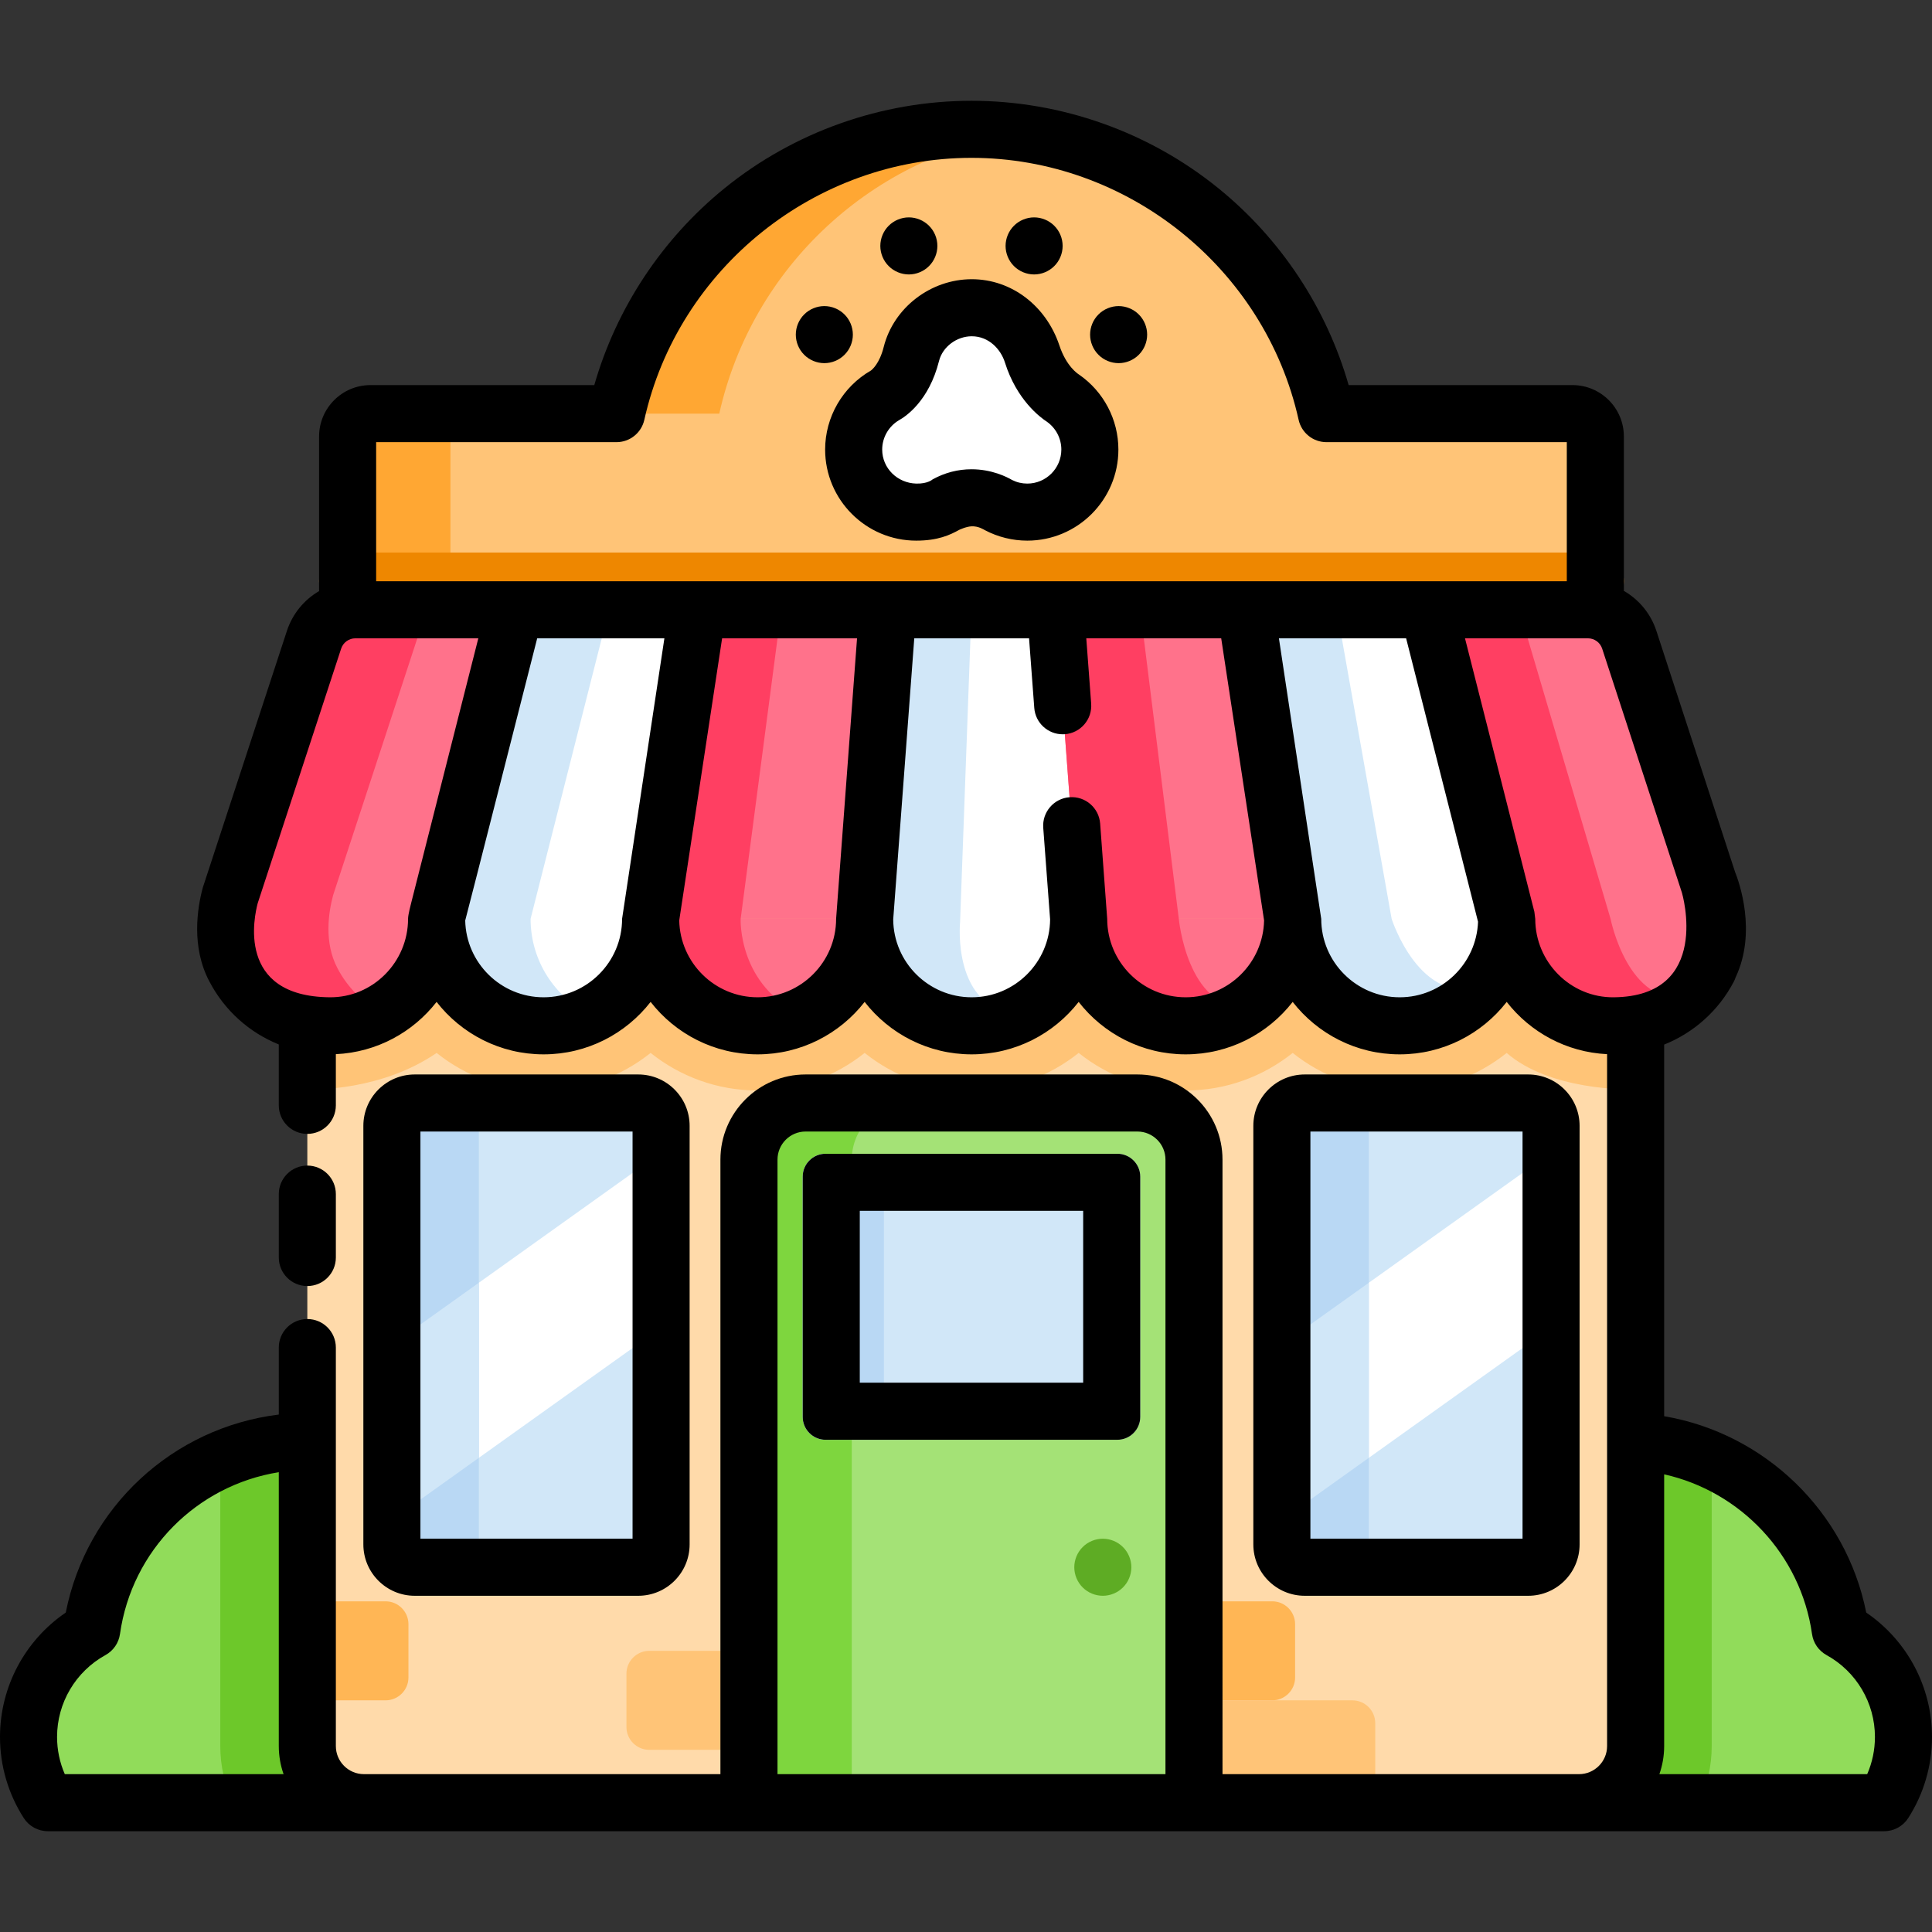 <?xml version="1.0" encoding="iso-8859-1"?>
<!-- Generator: Adobe Illustrator 19.0.0, SVG Export Plug-In . SVG Version: 6.00 Build 0)  -->
<svg version="1.1" id="Layer_1" xmlns="http://www.w3.org/2000/svg" xmlns:xlink="http://www.w3.org/1999/xlink" x="0px" y="0px"
	 viewBox="0 0 512 512" style="enable-background:new 0 0 512 512;" xml:space="preserve">
<rect x="0" y="0" width="512" height="512" fill="#333333" stroke="none"/>
<g>
	<path style="fill:#91DC5A;" d="M385.398,477.728c-8.536-10.138-13.686-23.22-13.686-37.51c0-32.19,26.095-58.285,58.284-58.285
		c29.393,0,53.692,21.762,57.694,50.051c9.982,5.499,16.748,16.119,16.748,28.321c0,6.419-1.879,12.394-5.105,17.423
		L385.398,477.728L385.398,477.728z"/>
	<path style="fill:#91DC5A;" d="M126.6,477.728c8.536-10.138,13.686-23.22,13.686-37.51c0-32.19-26.095-58.285-58.284-58.285
		c-29.393,0-53.692,21.762-57.694,50.051c-9.982,5.499-16.748,16.119-16.748,28.322c0,6.419,1.879,12.394,5.105,17.423
		L126.6,477.728L126.6,477.728z"/>
</g>
<g>
	<path style="fill:#6DC82A;" d="M82.003,381.935c-8.412,0-16.403,1.789-23.625,4.997v75.793c0,5.365,1.212,10.45,3.369,15.004
		h64.853c8.536-10.138,13.686-23.22,13.686-37.51C140.288,408.03,114.193,381.935,82.003,381.935z"/>
	<path style="fill:#6DC82A;" d="M429.996,381.935c8.412,0,16.403,1.789,23.625,4.997v75.793c0,5.365-1.212,10.45-3.369,15.004
		h-64.853c-8.536-10.138-13.686-23.22-13.686-37.51C371.712,408.03,397.807,381.935,429.996,381.935z"/>
</g>
<path style="fill:#FFDAAA;" d="M418.455,233.644H96.449c-8.252,0-15.004,6.752-15.004,15.004v214.077
	c0,8.252,6.751,15.004,15.004,15.004h322.007c8.252,0,15.004-6.752,15.004-15.004V248.647
	C433.459,240.396,426.708,233.644,418.455,233.644z"/>
<g>
	<path style="fill:#FFC477;" d="M433.459,288.61v-39.962c0-8.252-6.751-15.004-15.004-15.004H96.449
		c-8.252,0-15.004,6.751-15.004,15.004V288.6c1.939,0.251,19.75,0.391,34.266-9.561c7.783,6.22,17.636,9.952,28.351,9.952
		c10.718,0,20.576-3.734,28.359-9.958c7.784,6.224,17.641,9.958,28.359,9.958s20.576-3.734,28.359-9.958
		c7.784,6.224,17.641,9.958,28.359,9.958s20.576-3.734,28.359-9.958c7.784,6.224,17.641,9.958,28.359,9.958
		c10.718,0,20.576-3.734,28.359-9.958c7.784,6.224,17.641,9.958,28.359,9.958c10.714,0,20.568-3.732,28.35-9.952
		C410.685,288.992,431.55,288.854,433.459,288.61z"/>
	<path style="fill:#FFC477;" d="M213.561,437.487h-41.497c-3.327,0-6.049,2.722-6.049,6.049v14.142c0,3.327,2.722,6.049,6.049,6.049
		h41.497c3.327,0,6.049-2.722,6.049-6.049v-14.142C219.61,440.209,216.888,437.487,213.561,437.487z"/>
</g>
<path style="fill:#FFB655;" d="M337.167,424.367h-41.497c-3.327,0-6.049,2.722-6.049,6.049v14.142c0,3.327,2.722,6.049,6.049,6.049
	h41.497c3.327,0,6.049-2.722,6.049-6.049v-14.142C343.216,427.09,340.494,424.367,337.167,424.367z"/>
<path style="fill:#FFC477;" d="M358.405,450.607h-41.497c-3.327,0-6.049,2.722-6.049,6.049v14.142c0,3.327,2.722,6.049,6.049,6.049
	h41.497c3.327,0,6.049-2.722,6.049-6.049v-14.142C364.454,453.329,361.732,450.607,358.405,450.607z"/>
<path style="fill:#FFB655;" d="M102.193,424.367H81.445v26.239h20.749c3.327,0,6.049-2.722,6.049-6.049v-14.142
	C108.242,427.09,105.52,424.367,102.193,424.367z"/>
<path style="fill:#FFC477;" d="M416.734,109.616h-65.202c-9.602-43.113-48.074-75.345-94.08-75.345s-84.478,32.232-94.08,75.345
	H98.171c-3.327,0-6.049,2.722-6.049,6.049v61.57c0,3.327,2.722,6.049,6.049,6.049h318.563c3.327,0,6.049-2.722,6.049-6.049v-61.57
	C422.782,112.338,420.06,109.616,416.734,109.616z"/>
<g>
	<path style="fill:#FFA733;" d="M271.075,35.243c-4.452-0.63-8.996-0.971-13.623-0.971c-46.006,0-84.478,32.232-94.08,75.345h27.245
		C199.254,70.839,231.251,40.879,271.075,35.243z"/>
	<path style="fill:#FFA733;" d="M119.367,177.236v-61.57c0-3.327,2.722-6.049,6.049-6.049H98.171c-3.327,0-6.049,2.722-6.049,6.049
		v61.57c0,3.327,2.722,6.049,6.049,6.049h27.245C122.089,183.285,119.367,180.562,119.367,177.236z"/>
</g>
<path style="fill:#EE8700;" d="M422.782,161.558H92.122c-4.176,0-7.561-3.384-7.561-7.561s3.385-7.561,7.561-7.561h330.66
	c4.176,0,7.561,3.384,7.561,7.561S426.958,161.558,422.782,161.558z"/>
<g>
	<path style="fill:#FF728B;" d="M200.779,271.853c15.662,0,28.359-12.697,28.359-28.359h-56.719
		C172.42,259.157,185.117,271.853,200.779,271.853z"/>
	<path style="fill:#FF728B;" d="M314.217,271.853c15.662,0,28.359-12.697,28.359-28.359h-56.718
		C285.858,259.157,298.555,271.853,314.217,271.853z"/>
	<path style="fill:#FF728B;" d="M452.693,256.633c5.431-10.176,0-22.989,0-22.989l-20.916-64.098
		c-1.553-4.742-5.978-7.947-10.967-7.947H94.187c-4.989,0-9.414,3.206-10.967,7.947l-22.183,67.683
		c-1.217,4.529-2.478,12.56,1.174,19.404l0,0c4.739,9.046,14.211,15.22,25.131,15.22c15.662,0,28.359-12.697,28.359-28.359h56.718
		h56.719h56.718h56.718h56.719c0,15.663,12.697,28.359,28.359,28.359c10.909,0,20.373-6.163,25.117-15.193
		C452.726,256.641,452.695,256.63,452.693,256.633z"/>
</g>
<g>
	<path style="fill:#FFFFFF;" d="M136.479,161.599l-20.777,81.895c0,15.663,12.697,28.359,28.359,28.359s28.359-12.697,28.359-28.359
		l12.448-81.895L136.479,161.599L136.479,161.599z"/>
	<path style="fill:#FFFFFF;" d="M378.518,161.599h-48.389l12.448,81.895c0,15.663,12.697,28.359,28.359,28.359
		c15.662,0,28.359-12.697,28.359-28.359L378.518,161.599z"/>
	<path style="fill:#FFFFFF;" d="M279.723,161.599h-44.45l-6.134,81.895c0,15.663,12.697,28.359,28.359,28.359
		s28.359-12.697,28.359-28.359L279.723,161.599z"/>
</g>
<path style="fill:#FF3F62;" d="M89.457,256.633c-3.652-6.844-2.392-14.875-1.174-19.404l22.183-67.682
	c1.553-4.741,5.978-7.947,10.967-7.947H94.187c-4.989,0-9.414,3.206-10.967,7.947l-22.183,67.682
	c-1.217,4.529-2.478,12.56,1.174,19.404c4.739,9.046,14.211,15.22,25.131,15.22c4.943,0,9.588-1.267,13.635-3.49
	C96.078,265.674,92.054,261.589,89.457,256.633z"/>
<path style="fill:#D1E7F8;" d="M140.612,243.494l20.777-81.895h-24.91l-20.777,81.895c0,15.663,12.697,28.359,28.359,28.359
	c4.469,0,8.695-1.037,12.455-2.879C147.098,264.363,140.612,254.687,140.612,243.494z"/>
<path style="fill:#FF3F62;" d="M196.283,243.494l10.764-81.895h-22.178l-12.448,81.895c0,15.663,12.697,28.359,28.359,28.359
	c4.328,0,8.428-0.974,12.097-2.707C195.453,261.317,196.283,243.494,196.283,243.494z"/>
<path style="fill:#D1E7F8;" d="M257.452,161.599h-22.178l-6.134,81.895c0,15.663,12.697,28.359,28.359,28.359
	c4.557,0,8.858-1.081,12.673-2.99l0,0c-18.028-1.306-15.744-24.4-15.744-24.4L257.452,161.599z"/>
<path style="fill:#FF3F62;" d="M312.397,243.494l-10.219-81.895h-22.452l6.134,81.895c0,15.663,12.697,28.359,28.359,28.359
	c5.897,0,11.372-1.801,15.91-4.881C314.599,267.3,312.397,243.494,312.397,243.494z"/>
<path style="fill:#D1E7F8;" d="M342.577,243.494c0,15.663,12.697,28.359,28.359,28.359c8.909,0,16.854-4.111,22.052-10.536l0,0
	c-16.688,5.766-24.19-17.823-24.19-17.823l-14.545-81.895h-24.125L342.577,243.494z"/>
<path style="fill:#FF3F62;" d="M399.296,243.494c0,15.663,12.697,28.359,28.359,28.359c7.485,0,14.29-2.902,19.357-7.641
	c-15.588,2.61-20.197-20.718-20.197-20.718l-24.195-81.895h-24.102L399.296,243.494L399.296,243.494z"/>
<path style="fill:#FFFFFF;" d="M281.632,105.468c0,0-5.444-3.2-8.099-11.666c-2.18-6.952-8.347-12.248-16.005-12.248
	c-7.658,0-14.273,5.363-16.005,12.248c-2.129,8.467-6.963,10.953-6.963,10.953c-4.976,2.862-8.33,8.227-8.33,14.38
	c0,9.157,7.424,16.58,16.58,16.58c4.478,0,6.323-1.137,7.989-2.052c7.295-4.005,13.732,0.149,13.732,0.149
	c2.304,1.214,4.927,1.902,7.713,1.902c9.157,0,16.58-7.424,16.58-16.58C288.826,113.463,285.976,108.458,281.632,105.468z"/>
<path style="fill:#D1E7F8;" d="M169.147,415.337h-59.245c-3.327,0-6.049-2.722-6.049-6.049V298.354c0-3.327,2.722-6.049,6.049-6.049
	h59.245c3.327,0,6.049,2.722,6.049,6.049v110.933C175.195,412.615,172.474,415.337,169.147,415.337z"/>
<path style="fill:#B9D8F4;" d="M126.896,409.289V298.354c0-3.327,2.722-6.049,6.049-6.049h-23.042c-3.327,0-6.049,2.722-6.049,6.049
	v110.933c0,3.327,2.722,6.049,6.049,6.049h23.042C129.618,415.337,126.896,412.615,126.896,409.289z"/>
<path style="fill:#D1E7F8;" d="M405.001,415.337h-59.245c-3.327,0-6.049-2.722-6.049-6.049V298.354c0-3.327,2.722-6.049,6.049-6.049
	h59.245c3.327,0,6.049,2.722,6.049,6.049v110.933C411.05,412.615,408.328,415.337,405.001,415.337z"/>
<path style="fill:#B9D8F4;" d="M362.75,409.289V298.354c0-3.327,2.722-6.049,6.049-6.049h-23.042c-3.327,0-6.049,2.722-6.049,6.049
	v110.933c0,3.327,2.722,6.049,6.049,6.049h23.042C365.472,415.337,362.75,412.615,362.75,409.289z"/>
<polygon style="fill:#FFFFFF;" points="175.195,351.848 175.195,305.448 126.896,339.943 126.896,386.341 "/>
<polygon style="fill:#D1E7F8;" points="126.896,339.943 103.853,356.399 103.853,402.797 126.896,386.341 "/>
<polygon style="fill:#FFFFFF;" points="411.05,351.848 411.05,305.448 362.75,339.943 362.75,386.341 "/>
<polygon style="fill:#D1E7F8;" points="362.75,339.943 339.709,356.399 339.709,402.797 362.75,386.341 "/>
<path style="fill:#A4E276;" d="M301.416,292.306h-87.927c-8.252,0-15.004,6.751-15.004,15.004v170.418H316.42V307.31
	C316.42,299.058,309.667,292.306,301.416,292.306z"/>
<path style="fill:#7ED63E;" d="M240.734,292.306h-27.245c-8.252,0-15.004,6.751-15.004,15.004v170.418h27.245V307.31
	C225.73,299.058,232.481,292.306,240.734,292.306z"/>
<path style="fill:#D1E7F8;" d="M296.126,381.555h-77.349c-3.327,0-6.049-2.722-6.049-6.049v-63.696c0-3.327,2.722-6.049,6.049-6.049
	h77.349c3.327,0,6.049,2.722,6.049,6.049v63.696C302.175,378.833,299.453,381.555,296.126,381.555z"/>
<path style="fill:#B9D8F4;" d="M234.235,375.506v-63.696c0-3.327,2.722-6.049,6.049-6.049h-21.506c-3.327,0-6.049,2.722-6.049,6.049
	v63.696c0,3.327,2.722,6.049,6.049,6.049h21.506C236.957,381.555,234.235,378.833,234.235,375.506z"/>
<path style="fill:#5EAC24;" d="M292.258,422.898c1.986,0,3.942-0.806,5.343-2.218c1.411-1.401,2.218-3.347,2.218-5.343
	c0-1.996-0.806-3.942-2.218-5.343c-1.401-1.411-3.357-2.218-5.343-2.218c-1.986,0-3.942,0.806-5.343,2.218
	c-1.411,1.401-2.218,3.357-2.218,5.343c0,1.986,0.806,3.942,2.218,5.343C288.316,422.091,290.272,422.898,292.258,422.898z"/>
<path d="M109.903,422.898h59.245c7.504,0,13.609-6.105,13.609-13.609V298.354c0-7.504-6.105-13.609-13.609-13.609h-59.245
	c-7.504,0-13.609,6.105-13.609,13.609v110.934C96.294,416.793,102.399,422.898,109.903,422.898z M111.415,299.866h56.22v107.91
	h-56.22V299.866z"/>
<path d="M405.001,422.898c7.504,0,13.609-6.105,13.609-13.609V298.354c0-7.504-6.105-13.609-13.609-13.609h-59.245
	c-7.504,0-13.609,6.105-13.609,13.609v110.934c0,7.504,6.105,13.609,13.609,13.609H405.001z M347.27,299.866h56.22v107.91h-56.22
	V299.866z"/>
<path d="M296.126,305.761h-77.349c-3.327,0-6.049,2.722-6.049,6.049v63.696c0,3.327,2.722,6.049,6.049,6.049h77.349
	c3.327,0,6.049-2.722,6.049-6.049v-63.696C302.175,308.483,299.453,305.761,296.126,305.761z M287.053,366.433H227.85v-45.55h59.203
	V366.433z"/>
<path d="M81.445,340.818c4.176,0,7.561-3.384,7.561-7.561v-16.806c0-4.177-3.385-7.561-7.561-7.561s-7.561,3.384-7.561,7.561v16.806
	C73.884,337.434,77.269,340.818,81.445,340.818z"/>
<path d="M494.569,427.346c-5.311-26.734-26.87-47.499-53.549-52.034v-98.487c7.796-3.121,14.387-8.924,18.444-16.651
	c0.199-0.377,0.363-0.768,0.493-1.167c5.677-12.044,0.916-25.288-0.164-27.975l-20.833-63.84c-1.507-4.6-4.633-8.307-8.619-10.601
	v-40.926c0-7.504-6.105-13.609-13.609-13.609h-59.327c-5.833-20.357-17.929-38.702-34.499-52.149
	c-18.43-14.958-41.676-23.196-65.456-23.196c-23.779,0-47.025,8.237-65.456,23.196c-16.57,13.447-28.666,31.791-34.499,52.149
	H98.169c-7.504,0-13.609,6.105-13.609,13.609v40.979c-3.942,2.298-7.031,5.984-8.527,10.548c0,0-22.265,67.943-22.301,68.075
	c-1.438,5.351-3.114,15.703,1.779,24.875c4.042,7.714,10.603,13.514,18.371,16.648v16.142c0,4.177,3.385,7.561,7.561,7.561
	s7.561-3.384,7.561-7.561v-13.567c10.835-0.497,20.436-5.807,26.696-13.848c6.578,8.452,16.845,13.898,28.359,13.898
	s21.781-5.446,28.359-13.898c6.578,8.452,16.845,13.898,28.359,13.898c11.515,0,21.781-5.446,28.359-13.898
	c6.578,8.452,16.845,13.898,28.359,13.898c11.515,0,21.781-5.446,28.359-13.898c6.578,8.452,16.844,13.898,28.359,13.898
	c11.515,0,21.781-5.446,28.359-13.898c6.578,8.452,16.845,13.898,28.359,13.898c11.515,0,21.781-5.446,28.359-13.898
	c6.241,8.02,15.805,13.323,26.603,13.846v183.362c0,4.104-3.339,7.443-7.443,7.443h-94.475V307.31
	c0-12.443-10.122-22.566-22.565-22.566h-87.927c-12.442,0-22.565,10.122-22.565,22.566v162.857h-94.47
	c-4.104,0-7.443-3.339-7.443-7.443V357.117c0-4.177-3.385-7.561-7.561-7.561s-7.561,3.384-7.561,7.561v17.754
	c-28.112,3.447-50.94,24.544-56.455,52.477C6.592,434.733,0,447.043,0,460.306c0,7.643,2.18,15.08,6.303,21.506
	c1.39,2.166,3.788,3.477,6.363,3.477h486.668c2.575,0,4.973-1.311,6.363-3.477c4.123-6.426,6.303-13.863,6.303-21.506
	C512,447.042,505.406,434.731,494.569,427.346z M15.122,460.306c0-9.023,4.918-17.337,12.834-21.698
	c2.084-1.148,3.506-3.209,3.839-5.564c3.145-22.237,20.391-39.42,42.089-42.897v72.577c0,2.607,0.45,5.111,1.267,7.443H17.171
	C15.823,467.072,15.122,463.723,15.122,460.306z M206.046,470.167V307.31c0-4.104,3.339-7.444,7.443-7.444h87.927
	c4.104,0,7.443,3.34,7.443,7.444v162.857H206.046z M163.372,117.177c3.542,0,6.61-2.459,7.38-5.917
	c8.96-40.229,45.422-69.428,86.699-69.428s77.739,29.199,86.699,69.428c0.77,3.458,3.838,5.917,7.38,5.917h63.689v36.861H99.683
	v-36.861C99.683,117.177,163.372,117.177,163.372,117.177z M87.343,264.292c-24.899-0.257-19.903-21.675-19.054-24.915L90.405,171.9
	c0.537-1.639,2.057-2.741,3.781-2.741h32.574l-17.757,69.987c-0.107,0.421-0.863,3.248-0.863,4.348
	C108.141,254.962,98.81,264.41,87.343,264.292z M144.061,264.292c-11.314,0-20.53-9.086-20.775-20.342
	c0.147-0.349,19.076-74.791,19.076-74.791h33.71c0,0-11.211,74.279-11.211,74.334C164.859,254.962,155.529,264.292,144.061,264.292z
	 M200.78,264.292c-11.323,0-20.545-9.1-20.777-20.369l11.363-74.763h35.759c0,0-5.548,74.238-5.548,74.334
	C221.578,254.962,212.249,264.292,200.78,264.292z M314.217,264.292c-11.468,0-20.798-9.33-20.798-20.798
	c0-0.097-1.869-25.247-1.869-25.247c-0.313-4.165-3.937-7.288-8.104-6.976c-4.164,0.313-7.287,3.941-6.975,8.104l1.819,24.286
	c-0.092,11.391-9.378,20.63-20.79,20.63c-11.412,0-20.699-9.239-20.79-20.63l5.581-74.503h30.421l1.381,18.441
	c0.297,3.971,3.612,6.995,7.532,6.995c0.19,0,0.38-0.007,0.573-0.021c4.165-0.313,7.288-3.941,6.975-8.105l-1.296-17.311h35.756
	l11.363,74.761C334.763,255.191,325.541,264.292,314.217,264.292z M370.936,264.292c-11.468,0-20.798-9.33-20.798-20.798
	c0-0.052-11.211-74.334-11.211-74.334h33.711l19.057,75.121C391.277,255.383,382.138,264.292,370.936,264.292z M406.856,243.495
	c0-0.047-0.22-1.813-0.232-1.861l-18.386-72.475h32.572c1.725,0,3.245,1.102,3.779,2.733c0,0,21.058,64.502,21.143,64.702
	c0.04,0.095,8.026,27.442-18.077,27.699C416.188,264.405,406.857,254.963,406.856,243.495z M494.829,470.167h-55.075
	c0.818-2.332,1.267-4.835,1.267-7.443v-72.01c20.264,4.523,36.208,21.292,39.184,42.331c0.334,2.355,1.755,4.416,3.839,5.564
	c7.917,4.36,12.834,12.675,12.834,21.698C496.878,463.723,496.177,467.072,494.829,470.167z"/>
<path d="M218.669,119.134c0,13.311,10.83,24.141,24.141,24.141c5.741,0,8.902-1.48,11.414-2.867c0,0,1.777-0.852,3.23-0.927
	c1.822-0.095,3.278,0.874,3.554,1.019c3.445,1.816,7.33,2.775,11.236,2.775c13.311,0,24.141-10.83,24.141-24.141
	c0-7.947-3.913-15.385-10.468-19.894c-0.229-0.157-3.286-2.046-5.171-7.7c-3.478-10.434-12.622-17.546-23.219-17.546
	c-10.905,0-20.72,7.555-23.337,17.965c-1.114,4.431-3.086,6.013-3.392,6.238c-0.002,0.002-0.004,0.003-0.007,0.004
	C223.315,102.501,218.669,110.522,218.669,119.134z M238.27,111.344c1.758-0.977,7.915-5.073,10.586-15.697
	c0.937-3.723,4.665-6.532,8.673-6.532c4.567,0,7.705,3.49,8.79,6.95c3.125,9.964,9.418,14.595,11.123,15.698
	c2.396,1.695,3.823,4.441,3.823,7.371c0,4.974-4.047,9.02-9.02,9.02c-1.416,0-2.768-0.318-4.019-0.946
	c-1.398-0.821-5.393-2.849-10.771-2.849c-3.597,0-7.06,0.9-10.292,2.675c0,0-1.244,1.2-4.352,1.119
	c-4.971-0.129-9.02-4.047-9.02-9.02C233.791,115.941,235.506,112.963,238.27,111.344z"/>
<path d="M296.447,96.238c1.986,0,3.942-0.806,5.343-2.218c1.411-1.401,2.218-3.347,2.218-5.343s-0.806-3.942-2.218-5.343
	c-1.401-1.411-3.357-2.218-5.343-2.218c-1.986,0-3.942,0.806-5.343,2.218c-1.411,1.401-2.218,3.357-2.218,5.343
	s0.806,3.942,2.218,5.343C292.505,95.432,294.461,96.238,296.447,96.238z"/>
<path d="M274.049,72.731c1.986,0,3.942-0.806,5.343-2.218c1.411-1.401,2.218-3.347,2.218-5.343c0-1.996-0.806-3.942-2.218-5.343
	c-1.401-1.411-3.357-2.218-5.343-2.218c-1.986,0-3.942,0.806-5.343,2.218c-1.411,1.401-2.218,3.357-2.218,5.343
	s0.806,3.942,2.218,5.343C270.108,71.924,272.064,72.731,274.049,72.731z"/>
<path d="M240.855,72.731c1.986,0,3.942-0.806,5.343-2.218c1.411-1.401,2.218-3.347,2.218-5.343c0-1.996-0.807-3.942-2.218-5.343
	c-1.401-1.411-3.357-2.218-5.343-2.218s-3.942,0.806-5.343,2.218c-1.411,1.401-2.218,3.357-2.218,5.343s0.806,3.942,2.218,5.343
	C236.914,71.924,238.87,72.731,240.855,72.731z"/>
<path d="M218.457,96.238c1.986,0,3.942-0.806,5.343-2.218c1.411-1.401,2.218-3.347,2.218-5.343s-0.806-3.942-2.218-5.343
	c-1.401-1.411-3.357-2.218-5.343-2.218s-3.942,0.806-5.343,2.218c-1.411,1.401-2.218,3.357-2.218,5.343s0.807,3.942,2.218,5.343
	C214.516,95.432,216.471,96.238,218.457,96.238z"/>
<g>
</g>
<g>
</g>
<g>
</g>
<g>
</g>
<g>
</g>
<g>
</g>
<g>
</g>
<g>
</g>
<g>
</g>
<g>
</g>
<g>
</g>
<g>
</g>
<g>
</g>
<g>
</g>
<g>
</g>
</svg>
